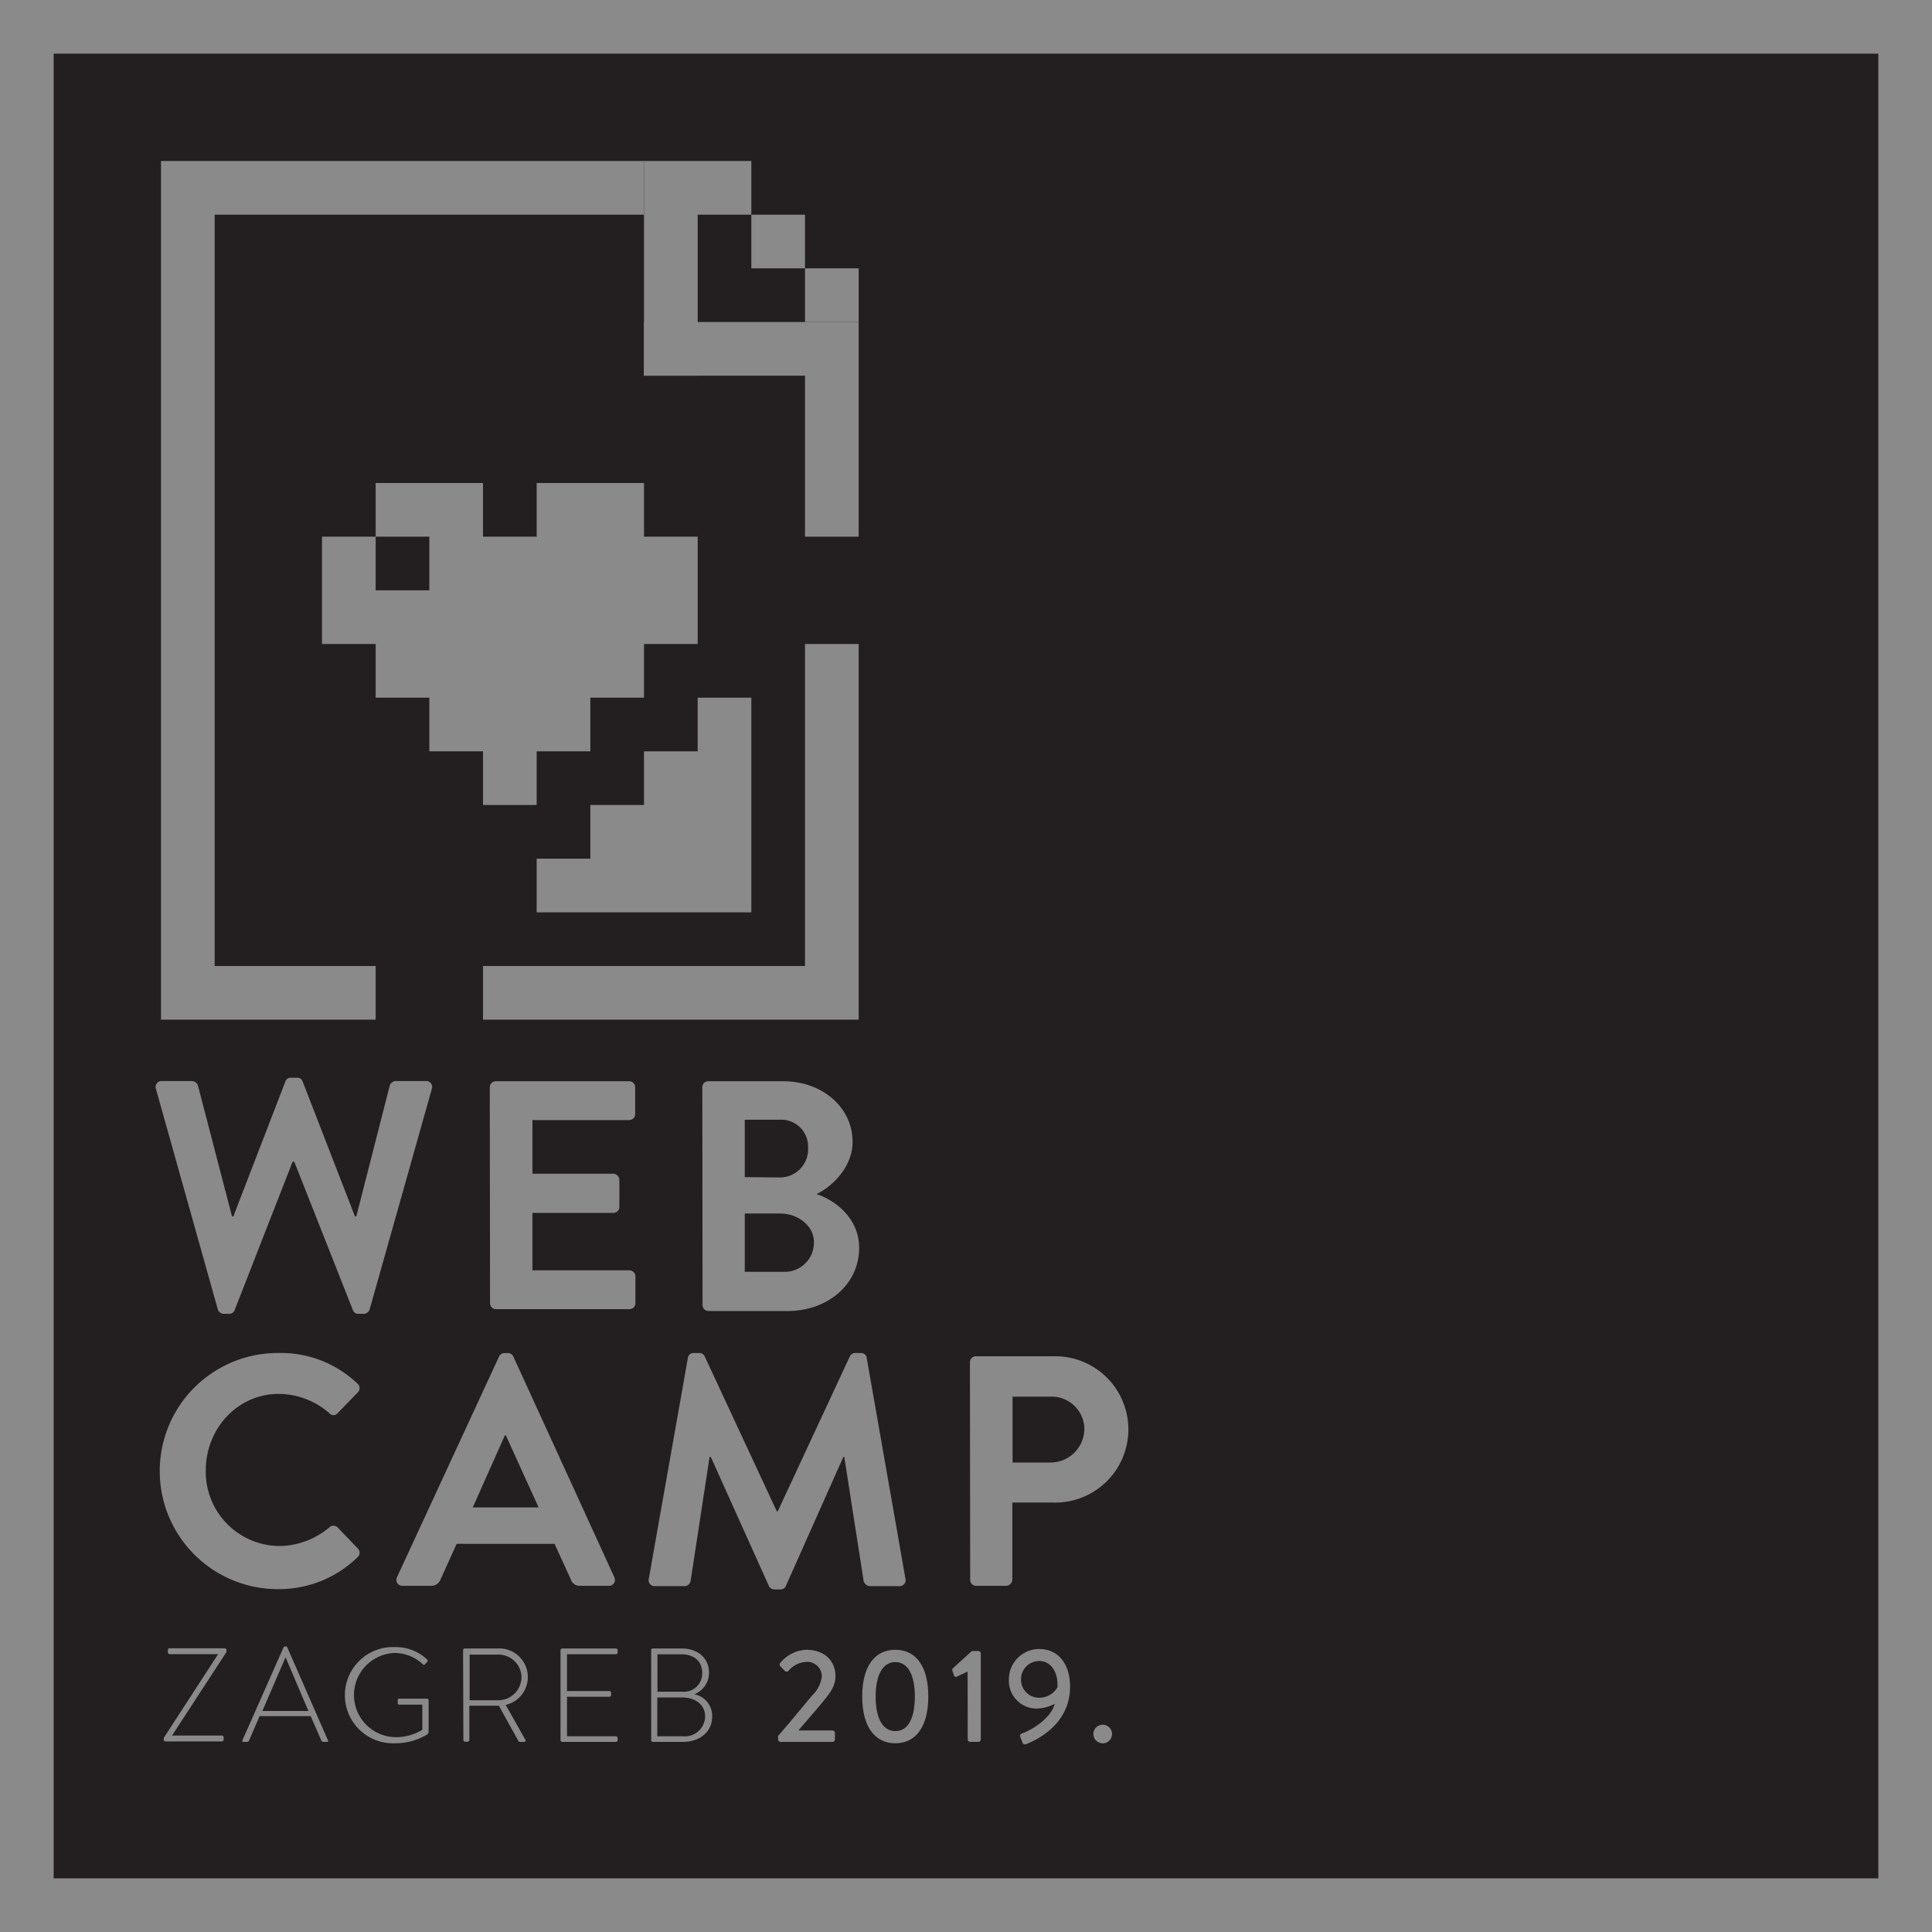 <svg xmlns="http://www.w3.org/2000/svg" viewBox="0 0 324 324"><defs><style>.cls-1{fill:#8a8a8a;}.cls-2{fill:#231f20;}</style></defs><title>Asset 1</title><g id="Layer_2" data-name="Layer 2"><g id="Layer_1-2" data-name="Layer 1"><rect class="cls-1" width="324" height="324"/><rect class="cls-2" x="9" y="9" width="306" height="306"/><polygon class="cls-2" points="108 63 108 45 45 45 45 108 45 153 54.09 153 63.09 153 72 153 72 144 81 144 81 135 81 126 90 126 90 117 108.09 99 126 99 126 63 108 63"/><rect class="cls-1" x="135" y="45" width="9" height="9"/><rect class="cls-1" x="126" y="36" width="9" height="9"/><polygon class="cls-1" points="117.09 27 108 27 108 63 117 63 117 36 126 36 126 27 117.09 27"/><polygon class="cls-1" points="36 36 108 36 108 27 27 27 27 72 27 171 36.09 171 63 171 63 162 36 162 36 36"/><polygon class="cls-1" points="135.09 54 108 54 108 63 135 63 135 90 144 90 144 63 144 54 135.09 54"/><polygon class="cls-1" points="135 162 99.09 162 81 162 81 171 99.09 171 135.09 171 144 171 144 162 144 108 135 108 135 162"/><rect class="cls-2" x="63" y="90" width="9" height="9"/><polygon class="cls-1" points="117 117 117 126 108 126 108 135 99 135 99 144 90 144 90 153 117.09 153 126 153 126 126 126 117 117 117"/><polygon class="cls-1" points="108 90 108 81 99.09 81 90 81 90 90 81 90 81 81 72.09 81 63 81 63 90 72 90 72 99 63 99 63 90 54 90 54 99 54 108 63 108 63 117 72 117 72 126 81 126 81 135 90 135 90 126 99 126 99 117 108 117 108 108 117 108 117 99 117 90 108 90"/><path class="cls-1" d="M27.46,291.45l9.09-14v-.05h-8.1a.31.31,0,0,1-.3-.34v-.35a.3.3,0,0,1,.3-.29h9.22a.29.29,0,0,1,.3.29v.35l-9.12,14v0h8.36a.28.28,0,0,1,.29.29v.4a.28.28,0,0,1-.29.29H27.77a.28.28,0,0,1-.31-.26Z"/><path class="cls-1" d="M40.65,291.86l6.9-15.59a.32.32,0,0,1,.27-.16h.07a.28.28,0,0,1,.29.16L55,291.86c.05.13.05.26-.2.26h-.58a.35.35,0,0,1-.31-.2L52.1,287.8H43.54l-1.79,4.12a.35.35,0,0,1-.31.2h-.63C40.65,292.12,40.59,292,40.65,291.86Zm11.07-4.93-3.83-9h0l-3.89,9Z"/><path class="cls-1" d="M66.21,276.22a7.64,7.64,0,0,1,5.42,2.08.29.29,0,0,1,0,.41l-.36.38c-.14.16-.25.13-.38,0a6.88,6.88,0,0,0-4.73-1.88,7.06,7.06,0,0,0,0,14.11,8.4,8.4,0,0,0,4.66-1.23v-4.22H67c-.25,0-.29-.08-.29-.29v-.44c0-.18,0-.27.29-.27h4.59a.29.29,0,0,1,.29.27v5.19a.63.63,0,0,1-.31.59,10.45,10.45,0,0,1-5.38,1.43,8.07,8.07,0,1,1,0-16.13Z"/><path class="cls-1" d="M77.66,276.74a.28.28,0,0,1,.29-.29h5.56a4.8,4.8,0,0,1,1.3,9.47l3.27,5.8c.11.18.06.4-.16.4h-.7a.31.31,0,0,1-.31-.2l-3.25-5.87a7.68,7.68,0,0,1-.83,0H78.71v5.75c0,.16-.13.29-.36.29H78a.29.29,0,0,1-.29-.29Zm5.8,8.4a3.92,3.92,0,0,0,4-3.9,3.87,3.87,0,0,0-4-3.76h-4.7v7.66Z"/><path class="cls-1" d="M94,276.74a.3.3,0,0,1,.29-.29h9a.3.3,0,0,1,.29.29v.38a.3.3,0,0,1-.29.29h-8.2v6.18h7.1a.3.3,0,0,1,.29.29v.38a.3.3,0,0,1-.29.29h-7.1v6.63h8.2a.31.31,0,0,1,.29.3v.35a.3.3,0,0,1-.29.29h-9a.3.3,0,0,1-.29-.29Z"/><path class="cls-1" d="M109.2,276.74a.29.29,0,0,1,.29-.29h4.77c2.76,0,4.64,1.59,4.64,4.05a3.85,3.85,0,0,1-2.47,3.63,3.69,3.69,0,0,1,3,3.74c0,2.51-2,4.25-4.93,4.25h-5a.29.29,0,0,1-.29-.29Zm5.35,14.44a3.39,3.39,0,0,0,3.7-3.33c0-2-1.7-3.18-3.83-3.18h-4.19v6.51Zm-.13-7.48a3.05,3.05,0,0,0,3.34-3.16c0-1.94-1.35-3.11-3.5-3.11h-4v6.27Z"/><path class="cls-1" d="M130.48,291.12c1.66-1.88,4-4.73,5.64-6.7a5.5,5.5,0,0,0,1.71-3.27,2.47,2.47,0,0,0-2.76-2.44,4.11,4.11,0,0,0-2.84,1.5.41.41,0,0,1-.61,0l-.76-.76a.45.45,0,0,1,0-.59,6,6,0,0,1,4.34-2.19c3.21,0,4.91,2,4.91,4.39,0,1.72-.94,2.91-2.15,4.37s-2.76,3.27-4.08,4.77h5.71a.44.44,0,0,1,.43.42v1.08a.44.44,0,0,1-.43.42h-8.66a.42.42,0,0,1-.43-.42Z"/><path class="cls-1" d="M144.59,284.51c0-4.91,2-7.84,5.56-7.84s5.53,2.93,5.53,7.84-2,7.84-5.53,7.84S144.59,289.42,144.59,284.51Zm8.83,0c0-3.67-1.19-5.78-3.27-5.78s-3.3,2.11-3.3,5.78,1.19,5.8,3.3,5.8S153.42,288.23,153.42,284.51Z"/><path class="cls-1" d="M162.27,280.32l-1.8.85A.33.33,0,0,1,160,281l-.27-.78a.43.43,0,0,1,.07-.45l3.18-2.89h1.1a.42.42,0,0,1,.4.43V291.7a.42.42,0,0,1-.4.42h-1.37a.42.42,0,0,1-.42-.42Z"/><path class="cls-1" d="M171.54,290.65c1-.34,4.61-2.2,5.35-4.93a6.67,6.67,0,0,1-3,.81,4.66,4.66,0,0,1-4.7-4.87,5.1,5.1,0,0,1,5-5.12c3.56,0,5.26,2.82,5.26,6.29,0,6.25-5.35,8.87-7.41,9.68a.41.41,0,0,1-.56-.27l-.38-.94C171,291,171.11,290.78,171.54,290.65Zm5.78-7.64c.2-1.88-.65-4.46-3.09-4.46a3.05,3.05,0,0,0-3,3.09,3,3,0,0,0,3,3.07A3.52,3.52,0,0,0,177.32,283Z"/><path class="cls-1" d="M184.91,289.24a1.56,1.56,0,1,1-1.54,1.56A1.56,1.56,0,0,1,184.91,289.24Z"/><path class="cls-1" d="M26.15,182.61a1,1,0,0,1,1-1.32H32.2a1.12,1.12,0,0,1,1,.77L38.91,204h.22l8.74-22.66a.88.88,0,0,1,.93-.6h1a.89.89,0,0,1,.94.6L59.53,204h.22l5.61-21.94a1.12,1.12,0,0,1,1-.77h5.06a1,1,0,0,1,1,1.32L62,219.56a1.06,1.06,0,0,1-1,.77h-.88a.93.93,0,0,1-.93-.6l-9.84-24.91h-.28l-9.73,24.91a.94.94,0,0,1-.94.6h-.88a1.06,1.06,0,0,1-1-.77Z"/><path class="cls-1" d="M82.14,182.33a1,1,0,0,1,1-1h22.38a1,1,0,0,1,1,1v4.51a1,1,0,0,1-1,1H89.29v9h13.58a1.07,1.07,0,0,1,1,1v4.57a1,1,0,0,1-1,1H89.29v9.63h16.27a1,1,0,0,1,1,1v4.51a1,1,0,0,1-1,1H83.18a1,1,0,0,1-1-1Z"/><path class="cls-1" d="M117.78,182.33a1,1,0,0,1,1-1h12.6c6.54,0,11.6,4.4,11.6,10.17,0,4.24-3.47,7.54-6.05,8.75,2.91.93,7.15,3.9,7.15,9,0,6.16-5.28,10.61-12,10.61H118.82a1,1,0,0,1-1-1Zm13,15.13a4.71,4.71,0,0,0,4.73-5,4.49,4.49,0,0,0-4.73-4.68h-5.88v9.63Zm.78,15.83a4.9,4.9,0,0,0,4.94-5c0-2.75-2.75-4.78-5.6-4.78h-6v9.78Z"/><path class="cls-1" d="M46.61,226.9A18.58,18.58,0,0,1,59.91,232a1,1,0,0,1,.06,1.54L56.61,237a.88.88,0,0,1-1.37,0,13,13,0,0,0-8.47-3.24c-7,0-12.26,5.88-12.26,12.81a12.45,12.45,0,0,0,12.32,12.7,13.2,13.2,0,0,0,8.41-3.13,1,1,0,0,1,1.37,0L60,259.68a1,1,0,0,1-.05,1.48,18.88,18.88,0,0,1-13.36,5.34,19.8,19.8,0,1,1,0-39.6Z"/><path class="cls-1" d="M66.57,264.52l17.11-37a1,1,0,0,1,.93-.61h.55a1,1,0,0,1,.94.61l16.93,37a1,1,0,0,1-.93,1.43H97.31a1.57,1.57,0,0,1-1.59-1.1L93,258.91H76.58l-2.69,5.94a1.66,1.66,0,0,1-1.6,1.1H67.51A1,1,0,0,1,66.57,264.52ZM90.33,252.8l-5.5-12.09h-.16L79.28,252.8Z"/><path class="cls-1" d="M115.36,227.73a.92.92,0,0,1,1-.83h.88a1,1,0,0,1,.93.55l12.1,26h.16l12.1-26a1,1,0,0,1,.94-.55h.88a.94.94,0,0,1,1,.83l6.49,37a1,1,0,0,1-1,1.27h-5a1.19,1.19,0,0,1-1-.83l-3.25-20.84h-.16l-9.63,21.61a.94.94,0,0,1-.93.61h-1a1,1,0,0,1-.94-.61l-9.73-21.61H119l-3.19,20.84a1.07,1.07,0,0,1-1,.83h-5a1,1,0,0,1-1-1.27Z"/><path class="cls-1" d="M162.66,228.5a1,1,0,0,1,1-1.05h12.92a12.27,12.27,0,1,1,.06,24.53h-6.87V264.9a1.09,1.09,0,0,1-1.05,1.05H163.7a1,1,0,0,1-1-1.05Zm13.52,16.77a5.68,5.68,0,0,0,5.67-5.72,5.49,5.49,0,0,0-5.67-5.33h-6.37v11.05Z"/></g></g></svg>